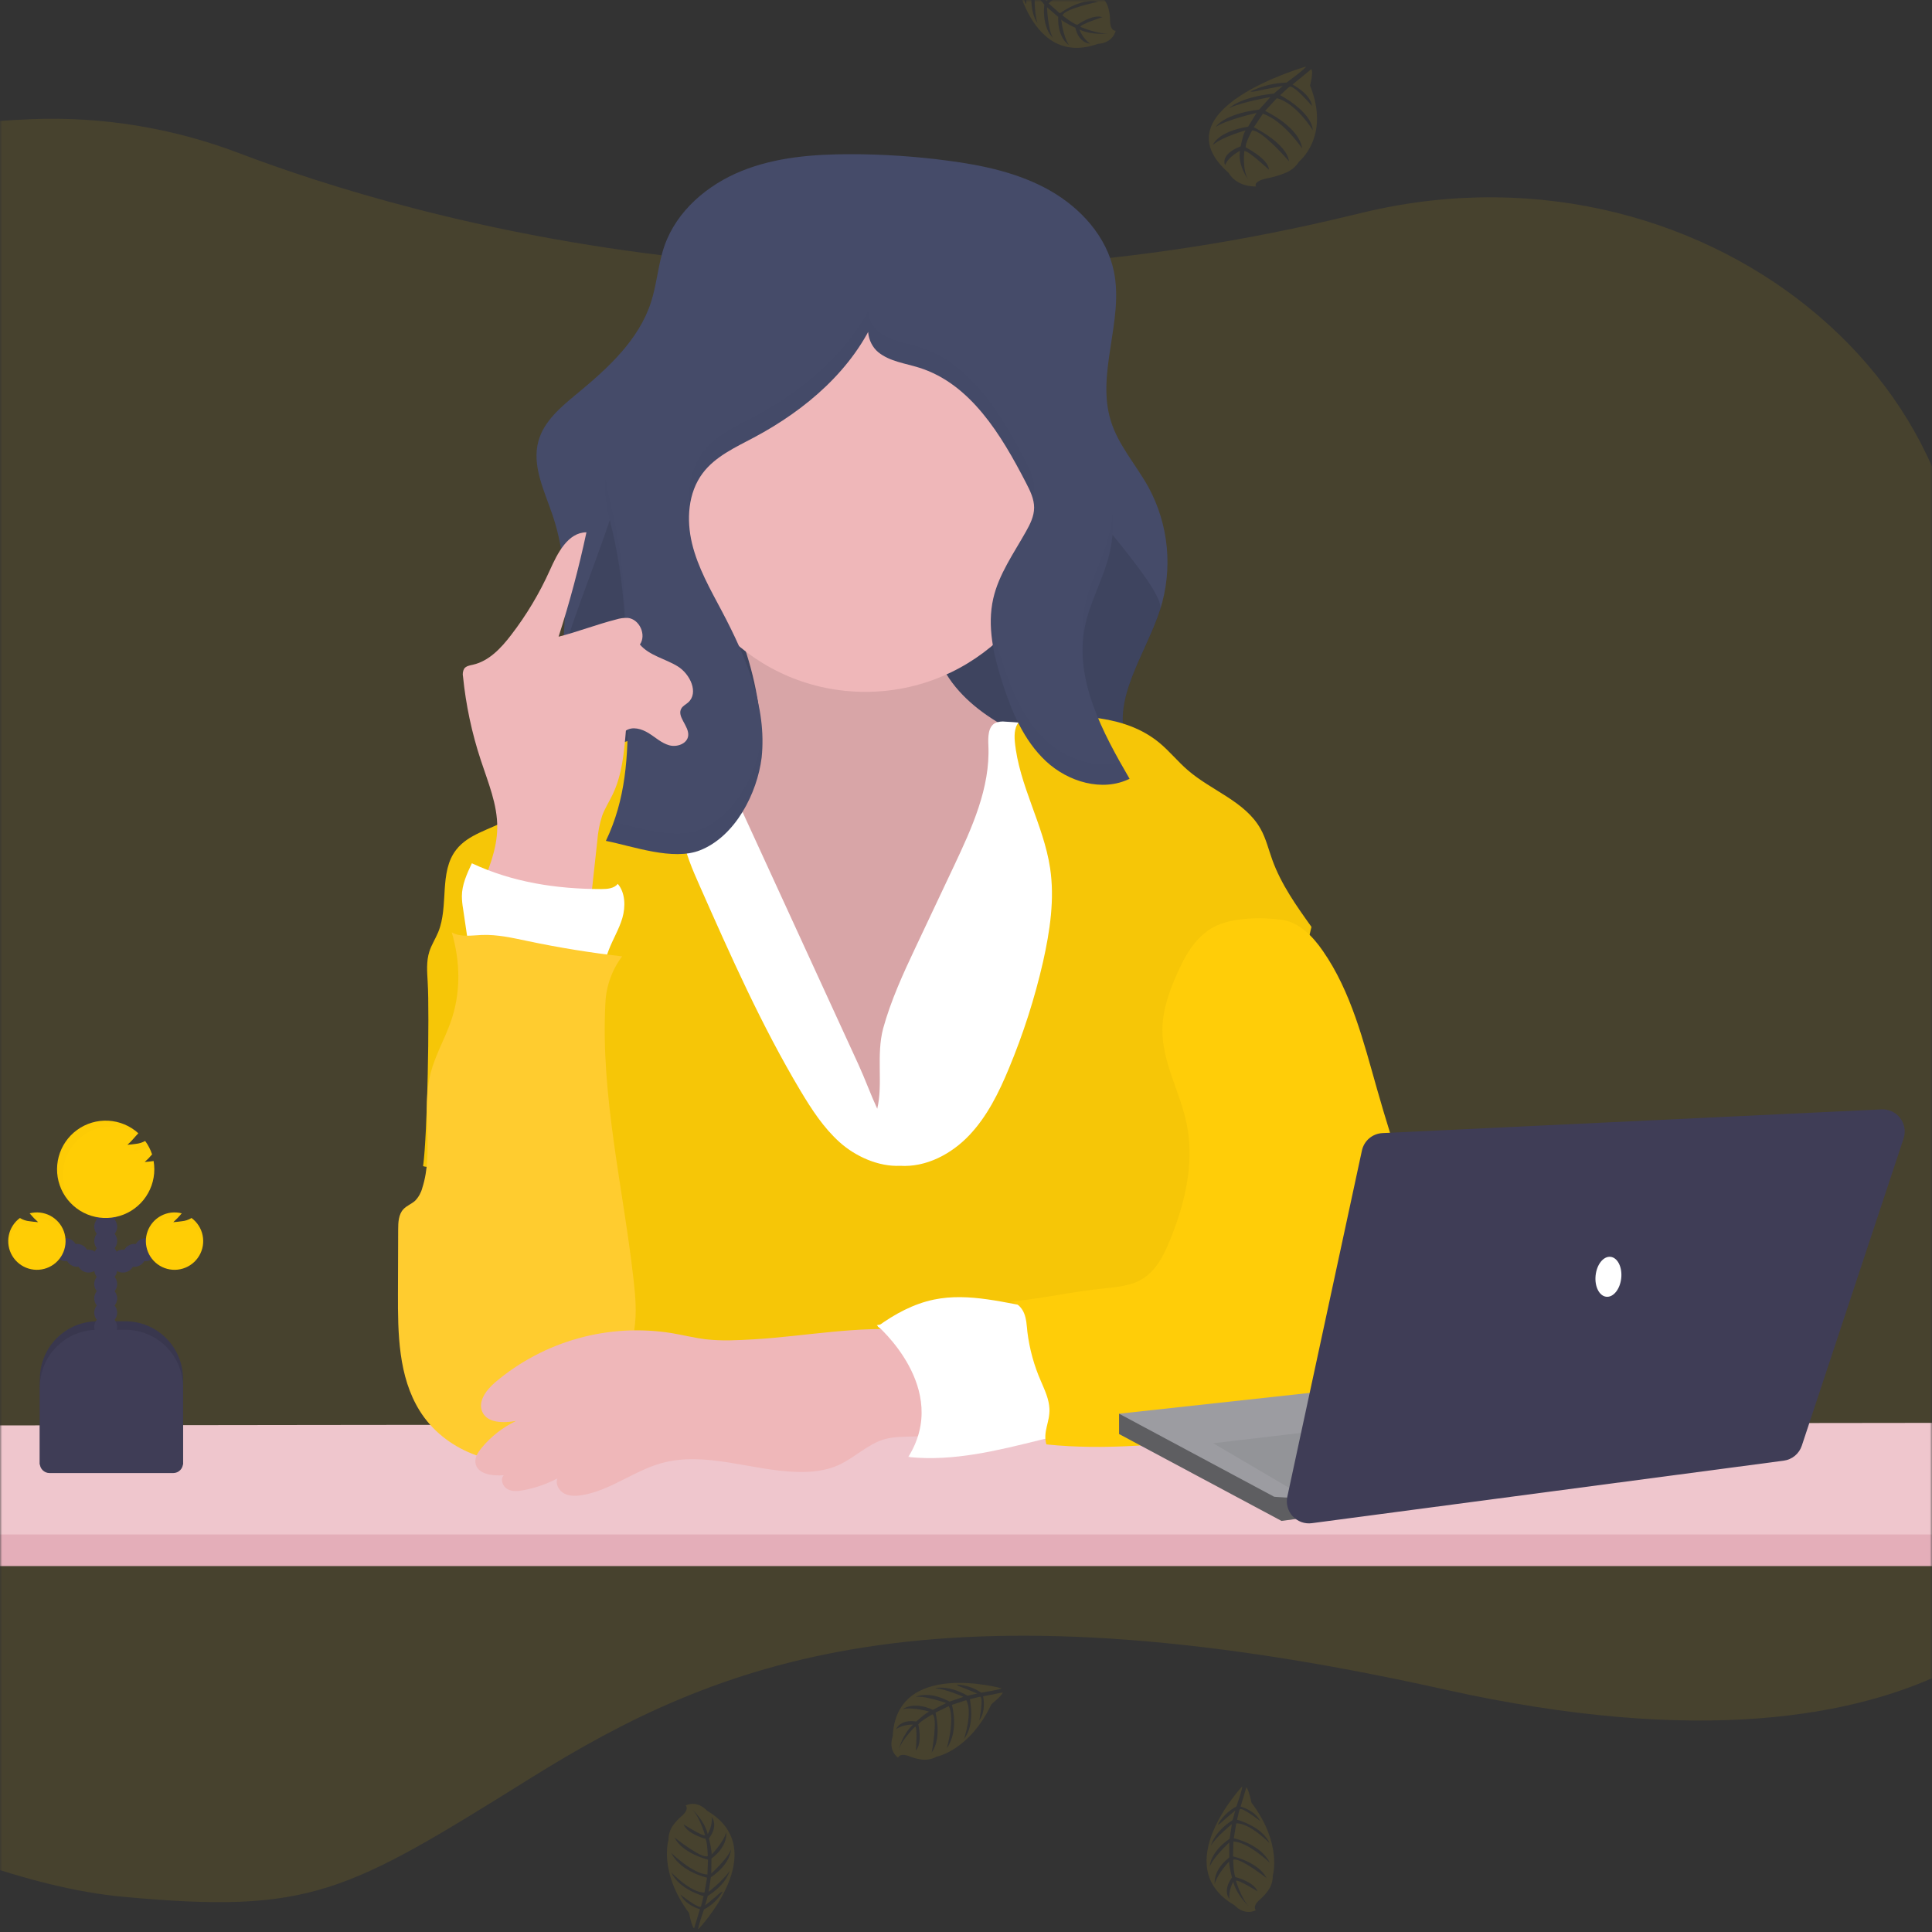<svg width="465" height="465" viewBox="0 0 465 465" fill="none" xmlns="http://www.w3.org/2000/svg">
<rect x="0" y="0" width="465" height="465" fill="#333333" stroke="none"/>
<mask id="mask0_934_812" style="mask-type:alpha" maskUnits="userSpaceOnUse" x="0" y="0" width="465" height="465">
<rect width="465" height="465" fill="#D9D9D9"/>
</mask>
<g mask="url(#mask0_934_812)">
<path opacity="0.1" d="M512.23 351.804C509.754 357.919 506.706 363.786 503.126 369.327C501.447 371.969 499.606 374.504 497.612 376.917C497.594 376.941 471.195 434.16 347.545 406.6C223.895 379.04 172.461 400.065 127.781 427.92C83.1 455.775 74.788 460.68 29.588 456.52C-15.612 452.36 -77.957 413.36 -77.957 413.36C-103.414 397.24 -115.106 373.846 -110.041 369.327C-106.407 366.09 -101.846 361.881 -96.726 356.817C-54.846 315.592 25.602 218.01 -41.398 128.619C-103.683 45.518 -36.621 30.438 7.617 28.678C24.613 28.011 41.569 30.785 57.469 36.834C77.907 44.607 115.26 56.522 163.925 61.986C165.523 62.164 167.131 62.341 168.762 62.502C194.527 65.128 220.466 65.6 246.309 63.913C247.069 63.868 247.835 63.813 248.606 63.757C274.171 61.96 299.542 58.032 324.455 52.014C326.069 51.62 327.661 51.248 329.248 50.876C412.259 31.654 488.785 97.165 469.651 171.199C462.578 198.583 464.375 227.771 487.959 251.385C526.571 289.929 521.894 327.89 512.23 351.804Z" fill="#FFCD05"/>
<path d="M512.23 351.803C509.754 357.918 506.706 363.785 503.126 369.326C501.447 371.968 499.606 374.503 497.612 376.916H-118.917C-118.362 376.483 -115.105 373.845 -110.04 369.326C-106.407 366.089 -101.846 361.88 -96.726 356.816L-31.745 343.38C-30.905 343.206 -30.05 343.119 -29.193 343.119L40.082 343.019H40.154L74.467 342.974H74.545L103.504 342.941H122.461H141.878L221.444 342.83H221.572H227.735H238.565H252.084H255.679L269.343 342.675H273.859L313.604 342.619H326.297H332.399L378.307 342.558H391.977L435.46 342.497L472.164 342.453C473.186 342.453 474.205 342.574 475.199 342.813L512.23 351.803Z" fill="#EFC6CD"/>
<path opacity="0.4" d="M-110.04 369.326H503.126C501.447 371.968 499.606 374.503 497.612 376.915H-118.917C-118.373 376.455 -115.117 373.817 -110.04 369.326Z" fill="#D48A9B"/>
<path d="M287.773 196.65L286.542 196.888L230.864 207.593C214.693 210.703 198.288 213.829 181.861 212.635C169.961 211.769 158.843 208.237 147.409 205.139C140.946 203.385 134.095 202.685 131.903 195.445C128.88 185.451 133.801 170.654 134.96 160.527C136.07 150.588 136.724 140.4 134.749 130.578C134.311 128.37 133.732 126.193 133.018 124.059C131.038 118.179 127.926 112.066 129.607 106.098C130.932 101.362 134.977 97.98 138.76 94.849C146.172 88.741 153.739 81.895 156.68 72.74C158.122 68.298 158.394 63.517 159.947 59.109C162.893 50.725 170.294 44.456 178.527 41.136C186.76 37.816 195.814 37.111 204.696 37.111C212.538 37.111 220.372 37.632 228.146 38.671C236.623 39.781 245.178 41.608 252.628 45.816C260.079 50.025 266.359 56.921 268.095 65.327C270.553 77.215 263.729 89.874 267.391 101.417C269.233 107.252 273.493 111.966 276.45 117.308C278.861 121.776 280.35 126.684 280.826 131.739C281.303 136.795 280.758 141.894 279.224 146.735C275.685 157.712 267.019 168.816 271.457 179.46C274.281 186.228 281.493 189.843 286.52 195.206C286.967 195.687 287.385 196.169 287.773 196.65Z" fill="#454B69"/>
<path opacity="0.1" d="M286.542 195.251V196.889L230.864 207.593C214.693 210.703 198.288 213.829 181.861 212.635C169.961 211.769 158.843 208.238 147.409 205.139C140.946 203.385 134.095 202.685 131.903 195.445C128.88 185.451 133.801 170.654 134.96 160.527C136.07 150.588 153.151 114.304 151.176 104.482L253.255 108.924C253.943 114.348 280.922 141.577 279.241 146.779C275.702 157.756 267.036 168.861 271.474 179.504C274.303 186.273 281.516 189.887 286.542 195.251Z" fill="black"/>
<path d="M182.244 167.778C182.848 171.215 183.17 174.996 181.417 177.994C179.081 182.014 173.989 183.297 169.434 184.207L153.623 187.372C152.547 187.588 151.404 187.833 150.599 188.571C149.651 189.421 149.329 190.764 149.19 192.03C148.552 197.76 150.577 203.407 152.424 208.865C156.158 219.919 159.293 231.207 164.014 241.873C168.735 252.539 175.215 262.722 184.463 269.851C193.711 276.98 205.949 280.778 217.272 277.991C227.136 275.564 235.225 268.596 242.198 261.206C247.951 255.099 253.333 248.436 256.123 240.513C258.048 235.072 258.675 229.275 259.28 223.534C260.216 214.732 261.151 205.929 262.087 197.127C262.525 192.996 262.814 188.349 260.134 185.179C258.958 183.785 257.36 182.858 255.729 181.997C249.66 178.771 243.269 176.106 237.622 172.22C231.974 168.333 226.964 162.981 225.25 156.34C224.224 152.354 224.407 148.012 222.659 144.297C220.706 140.133 216.557 137.313 212.118 136.074C207.68 134.836 202.998 135.003 198.427 135.519C193.855 136.036 176.235 137.357 174.344 142.515C173.328 145.291 177.539 151.249 178.538 153.98C180.182 158.46 181.422 163.077 182.244 167.778Z" fill="#EFB7B9"/>
<path opacity="0.1" d="M182.244 167.778C182.848 171.215 183.17 174.996 181.417 177.994C179.081 182.014 173.989 183.297 169.434 184.207L153.623 187.372C152.547 187.588 151.404 187.833 150.599 188.571C149.651 189.421 149.329 190.764 149.19 192.03C148.552 197.76 150.577 203.407 152.424 208.865C156.158 219.919 159.293 231.207 164.014 241.873C168.735 252.539 175.215 262.722 184.463 269.851C193.711 276.98 205.949 280.778 217.272 277.991C227.136 275.564 235.225 268.596 242.198 261.206C247.951 255.099 253.333 248.436 256.123 240.513C258.048 235.072 258.675 229.275 259.28 223.534C260.216 214.732 261.151 205.929 262.087 197.127C262.525 192.996 262.814 188.349 260.134 185.179C258.958 183.785 257.36 182.858 255.729 181.997C249.66 178.771 243.269 176.106 237.622 172.22C231.974 168.333 226.964 162.981 225.25 156.34C224.224 152.354 224.407 148.012 222.659 144.297C220.706 140.133 216.557 137.313 212.118 136.074C207.68 134.836 202.998 135.003 198.427 135.519C193.855 136.036 176.235 137.357 174.344 142.515C173.328 145.291 177.539 151.249 178.538 153.98C180.182 158.46 181.422 163.077 182.244 167.778Z" fill="black"/>
<path d="M220.296 228.153L229.566 208.509C233.91 199.303 238.348 189.631 237.888 179.465C237.799 177.444 237.777 174.918 239.552 174.002C240.323 173.687 241.162 173.58 241.987 173.691C251.747 174.19 261.378 176.14 270.564 179.476C272.345 180.12 274.17 180.864 275.418 182.286C276.667 183.707 277.171 185.617 277.599 187.449C279.054 193.644 280.115 199.926 280.777 206.255C282.442 221.923 281.615 237.731 280.777 253.449L278.314 301.438C278.328 302.118 278.189 302.794 277.909 303.414C277.299 304.525 275.923 304.897 274.686 305.108C269.92 305.924 265.05 305.757 260.223 305.574C226.271 304.286 192.141 302.309 158.41 306.429C158.562 301.436 158.483 296.439 158.172 291.438C156.835 269.845 151.243 248.78 145.75 227.859C142.549 215.644 139.448 202.318 144.602 190.808C145.36 188.991 146.449 187.33 147.814 185.911C150.006 183.763 152.996 182.63 155.958 181.819C161.068 180.428 166.361 179.829 171.653 180.043L206.632 256.259C208.229 259.746 209.544 263.416 211.136 266.858C212.568 260.912 210.848 253.943 212.568 247.497C214.421 240.807 217.339 234.405 220.296 228.153Z" fill="white"/>
<path d="M216.64 280.595C222.898 280.989 228.978 277.78 233.283 273.243C237.588 268.707 240.428 262.955 242.831 257.142C246.284 248.855 249.029 240.291 251.036 231.54C252.7 224.1 253.882 216.399 252.733 208.859C251.147 198.449 245.261 188.988 244.256 178.505C244.084 176.673 244.195 174.529 245.666 173.425C246.575 172.742 247.774 172.647 248.905 172.581C259.368 171.959 270.863 172.075 278.969 178.721C281.438 180.742 283.44 183.269 285.854 185.351C291.601 190.348 299.723 192.891 303.412 199.526C304.699 201.836 305.315 204.451 306.214 206.938C308.333 212.824 312 217.998 315.645 223.09C312.111 238.014 308.05 252.95 304.516 267.874C302.447 276.63 300.361 285.42 297.11 293.804C294.98 299.3 292.3 304.908 292.955 310.794C293.215 313.109 293.987 315.324 294.658 317.556C297.011 325.39 298.114 333.547 297.925 341.725L139.626 342.114C147.209 331.231 149.434 317.884 148.663 304.642C148.291 298.295 146.86 291.91 143.67 286.419C138.644 277.813 129.801 272.205 121.085 267.402C114.982 264.071 108.431 282.816 101.834 280.667C102.899 273.127 103.388 244.022 102.944 236.432C102.8 233.944 102.578 231.39 103.343 229.014C103.865 227.387 104.824 225.932 105.474 224.35C108.075 218.015 105.596 209.914 109.801 204.523C112.708 200.775 117.806 199.709 121.95 197.399C126.206 195.023 129.495 191.292 133.201 188.105C140.473 181.925 149.358 177.955 158.81 176.662C161.567 181.014 163.243 185.964 163.697 191.097C163.98 194.323 163.775 197.594 164.224 200.803C164.84 205.15 166.638 209.231 168.418 213.251C175.836 230.013 183.281 246.826 192.679 262.566C195.336 267.008 198.227 271.45 202.077 274.909C205.927 278.368 211.469 280.839 216.64 280.595Z" fill="#FFCD05"/>
<path opacity="0.1" d="M216.64 280.595C222.898 280.989 228.978 277.78 233.283 273.243C237.588 268.707 240.428 262.955 242.831 257.142C246.284 248.855 249.029 240.291 251.036 231.54C252.7 224.1 253.882 216.399 252.733 208.859C251.147 198.449 245.261 188.988 244.256 178.505C244.084 176.673 244.195 174.529 245.666 173.425C246.575 172.742 247.774 172.647 248.905 172.581C259.368 171.959 270.863 172.075 278.969 178.721C281.438 180.742 283.44 183.269 285.854 185.351C291.601 190.348 299.723 192.891 303.412 199.526C304.699 201.836 305.315 204.451 306.214 206.938C308.333 212.824 312 217.998 315.645 223.09C312.111 238.014 308.05 252.95 304.516 267.874C302.447 276.63 300.361 285.42 297.11 293.804C294.98 299.3 292.3 304.908 292.955 310.794C293.215 313.109 293.987 315.324 294.658 317.556C297.011 325.39 298.114 333.547 297.925 341.725L139.626 342.114C147.209 331.231 149.434 317.884 148.663 304.642C148.291 298.295 146.86 291.91 143.67 286.419C138.644 277.813 129.801 272.205 121.085 267.402C114.982 264.071 108.431 282.816 101.834 280.667C102.899 273.127 103.388 244.022 102.944 236.432C102.8 233.944 102.578 231.39 103.343 229.014C103.865 227.387 104.824 225.932 105.474 224.35C108.075 218.015 105.596 209.914 109.801 204.523C112.708 200.775 117.806 199.709 121.95 197.399C126.206 195.023 129.495 191.292 133.201 188.105C140.473 181.925 149.358 177.955 158.81 176.662C161.567 181.014 163.243 185.964 163.697 191.097C163.98 194.323 163.775 197.594 164.224 200.803C164.84 205.15 166.638 209.231 168.418 213.251C175.836 230.013 183.281 246.826 192.679 262.566C195.336 267.008 198.227 271.45 202.077 274.909C205.927 278.368 211.469 280.839 216.64 280.595Z" fill="#A28514"/>
<path d="M208.268 166.518C234.532 166.518 255.824 145.209 255.824 118.923C255.824 92.638 234.532 71.329 208.268 71.329C182.004 71.329 160.713 92.638 160.713 118.923C160.713 145.209 182.004 166.518 208.268 166.518Z" fill="#EFB7B9"/>
<path d="M183.314 182.347C184.618 170.032 179.503 157.984 173.711 147.04C170.937 141.81 167.964 136.596 166.571 130.85C165.179 125.103 165.578 118.596 169.14 113.871C172.169 109.851 176.973 107.68 181.417 105.32C193.96 98.658 205.428 88.863 210.942 75.766C207.824 77.465 208.634 82.534 211.386 84.771C214.138 87.009 217.888 87.442 221.272 88.508C233.61 92.395 241.011 104.71 246.947 116.214C247.918 118.091 248.906 120.073 248.894 122.188C248.883 124.304 247.918 126.18 246.908 127.979C243.979 133.198 240.395 138.212 239.064 144.047C237.538 150.71 239.147 157.717 241.239 164.252C243.458 171.204 246.403 178.211 251.729 183.197C257.055 188.183 265.316 190.659 271.868 187.439C265.327 176.184 258.553 163.608 261.105 150.849C262.337 144.742 265.649 139.189 267.058 133.115C269.743 121.527 265.271 109.607 260.883 98.546L247.768 65.538C245.765 60.491 243.485 55.105 238.892 52.246C235.785 50.319 232.024 49.82 228.384 49.47C216.667 48.426 204.529 48.77 193.622 53.135C173.75 61.08 161.29 80.668 151.404 99.668C148.441 105.359 145.517 111.406 145.639 117.824C145.706 121.344 146.688 124.77 147.487 128.201C150.738 142.171 150.915 156.646 151.082 170.987C151.209 181.992 150.638 192.363 145.828 202.385C152.419 203.696 161.978 207.232 168.502 204.645C177.006 201.28 182.244 190.914 183.314 182.347Z" fill="#454B69"/>
<g opacity="0.1">
<path opacity="0.1" d="M151.054 170.754C151.076 169.188 151.076 167.608 151.054 166.012C150.888 151.671 150.71 137.196 147.459 123.226C146.733 120.508 146.166 117.749 145.762 114.965C145.647 115.921 145.597 116.883 145.612 117.846C145.678 121.366 146.66 124.792 147.459 128.223C150.694 142.11 150.893 156.496 151.054 170.754Z" fill="black"/>
<path opacity="0.1" d="M267.058 133.115C267.786 129.871 268.029 126.537 267.779 123.221C267.67 124.87 267.429 126.508 267.058 128.118C265.649 134.226 262.337 139.728 261.105 145.852C260.574 148.553 260.425 151.316 260.661 154.058C260.75 152.981 260.898 151.91 261.105 150.849C262.337 144.725 265.649 139.2 267.058 133.115Z" fill="black"/>
<path opacity="0.1" d="M248.462 119.64C248.733 118.851 248.879 118.025 248.894 117.191C248.894 115.076 247.918 113.093 246.947 111.217C241.011 99.713 233.632 87.409 221.272 83.511C217.888 82.445 214.143 82.012 211.386 79.774C210.676 79.163 210.096 78.415 209.679 77.576C209.261 76.737 209.016 75.823 208.956 74.888C202.942 85.937 192.612 94.388 181.417 100.323C176.979 102.683 172.169 104.854 169.14 108.874C166.294 112.649 165.467 117.563 165.961 122.316C166.241 119.266 167.339 116.348 169.14 113.871C172.169 109.851 176.973 107.68 181.417 105.32C192.612 99.385 202.942 90.934 208.956 79.885C209.016 80.821 209.261 81.734 209.679 82.573C210.096 83.413 210.676 84.16 211.386 84.771C214.16 86.992 217.888 87.442 221.272 88.508C233.61 92.395 241.011 104.71 246.947 116.214C247.549 117.31 248.056 118.456 248.462 119.64Z" fill="black"/>
<path opacity="0.1" d="M251.729 178.199C246.403 173.202 243.469 166.207 241.239 159.255C239.9 155.35 239.007 151.307 238.576 147.201C238.06 152.903 239.474 158.739 241.239 164.252C243.458 171.204 246.403 178.211 251.729 183.197C257.055 188.182 265.316 190.659 271.868 187.438C271.08 186.089 270.298 184.718 269.521 183.335C263.435 185.051 256.445 182.608 251.729 178.199Z" fill="black"/>
<path opacity="0.1" d="M183.314 177.35C182.244 185.917 177.006 196.283 168.48 199.67C162.56 202.019 154.133 199.32 147.703 197.827C147.15 199.385 146.517 200.914 145.806 202.407C152.397 203.718 161.955 207.255 168.48 204.667C177.006 201.28 182.244 190.914 183.314 182.347C183.535 180.204 183.576 178.046 183.436 175.895C183.403 176.378 183.353 176.867 183.314 177.35Z" fill="black"/>
</g>
<path d="M250.537 315.013C241.965 313.653 233.266 311.027 224.767 312.792C219.841 313.814 215.336 316.268 211.242 319.233C213.494 321.037 216.124 322.648 217.555 325.157C218.444 326.894 219.111 328.735 219.541 330.637C220.44 333.969 221.344 337.367 221.483 340.831C221.622 344.296 220.928 347.905 218.864 350.698C229.671 351.764 240.146 349.099 250.686 346.495C251.892 346.283 253.039 345.819 254.054 345.134C255.718 343.824 256.206 341.492 256.217 339.366C256.217 335.568 255.152 331.864 254.07 328.222C252.783 323.852 251.829 319.355 250.537 315.013Z" fill="white"/>
<path d="M308.411 221.363C312.666 221.918 315.967 225.355 318.397 228.886C325.215 238.714 328.155 250.629 331.429 262.139C335.497 276.452 340.281 290.54 345.781 304.403C346.965 307.604 348.404 310.705 350.086 313.675C351.456 315.968 353.12 318.172 353.725 320.776C355.19 327.073 350.003 332.991 344.593 336.5C341.71 338.445 338.562 339.964 335.245 341.009C332.017 341.975 328.649 342.341 325.304 342.708L294.508 346.039C280.334 347.583 266.032 349.126 251.851 347.638C250.958 344.529 252.711 342.33 252.584 339.093C252.495 336.778 251.474 334.624 250.564 332.492C248.887 328.694 247.778 324.67 247.275 320.549C247.114 319.033 247.058 317.478 246.481 316.068C245.904 314.658 244.667 313.392 243.153 313.292C251.474 312.465 257.793 310.893 266.115 310.06C269.205 309.749 272.417 309.4 275.052 307.756C278.32 305.718 280.151 302.043 281.604 298.478C285.205 289.65 287.524 279.923 285.632 270.573C284.078 262.905 279.746 255.765 279.768 247.941C279.768 243.283 281.355 238.769 283.23 234.505C285.216 229.996 287.807 225.388 292.167 223.101C296.528 220.813 303.49 220.696 308.411 221.363Z" fill="#FFCD05"/>
<path opacity="0.08" d="M308.411 221.363C312.666 221.918 315.967 225.355 318.397 228.886C325.215 238.714 328.155 250.629 331.429 262.139C335.497 276.452 340.281 290.54 345.781 304.403C346.965 307.604 348.404 310.705 350.086 313.675C351.456 315.968 353.12 318.172 353.725 320.776C355.19 327.073 350.003 332.991 344.593 336.5C341.71 338.445 338.562 339.964 335.245 341.009C332.017 341.975 328.649 342.341 325.304 342.708L294.508 346.039C280.334 347.583 266.032 349.126 251.851 347.638C250.958 344.529 252.711 342.33 252.584 339.093C252.495 336.778 251.474 334.624 250.564 332.492C248.887 328.694 247.778 324.67 247.275 320.549C247.114 319.033 247.058 317.478 246.481 316.068C245.904 314.658 244.667 313.392 243.153 313.292C251.474 312.465 257.793 310.893 266.115 310.06C269.205 309.749 272.417 309.4 275.052 307.756C278.32 305.718 280.151 302.043 281.604 298.478C285.205 289.65 287.524 279.923 285.632 270.573C284.078 262.905 279.746 255.765 279.768 247.941C279.768 243.283 281.355 238.769 283.23 234.505C285.216 229.996 287.807 225.388 292.167 223.101C296.528 220.813 303.49 220.696 308.411 221.363Z" fill="#FFCC2F"/>
<path d="M115.565 214.15C117.579 209.364 119.626 204.423 119.682 199.231C119.743 193.618 117.462 188.288 115.72 182.958C113.566 176.436 112.132 169.698 111.443 162.864C111.3 162.209 111.399 161.525 111.72 160.937C112.181 160.288 113.069 160.154 113.851 159.982C117.69 159.105 120.591 156.001 122.988 152.875C126.706 148.048 129.845 142.8 132.341 137.24C134.178 133.148 136.663 128.157 141.146 128.118C139.341 136.601 137.104 144.987 134.444 153.242C139.132 152.042 143.587 150.299 148.275 149.1C149.192 148.81 150.154 148.682 151.115 148.722C153.922 149.016 155.642 152.82 154.011 155.124C156.302 157.811 160.114 158.533 163.109 160.376C166.105 162.22 168.258 166.784 165.595 169.099C165.073 169.549 164.413 169.865 164.036 170.443C162.749 172.43 165.9 174.712 165.639 177.067C165.428 178.993 162.96 179.893 161.09 179.382C159.22 178.871 157.761 177.472 156.097 176.445C154.433 175.418 152.258 174.779 150.644 175.845C150.211 181.07 149.745 186.394 147.487 191.153C146.66 192.891 145.601 194.517 144.935 196.322C144.298 198.289 143.903 200.327 143.759 202.39L141.745 220.819C132.136 222.745 123.521 219.864 115.565 214.15Z" fill="#EFB7B9"/>
<path d="M113.218 230.669L111.448 218.681C111.279 217.705 111.185 216.718 111.166 215.728C111.166 212.951 112.386 210.303 113.568 207.777C123.36 212.352 133.945 213.979 144.746 213.984C146.172 213.984 147.797 213.851 148.685 212.735C150.521 214.85 150.577 218.254 149.795 220.941C149.012 223.628 147.509 226.049 146.51 228.67C146.005 229.997 145.595 231.446 144.63 232.468C143.132 234.083 140.702 234.361 138.494 234.35C136.171 234.335 133.854 234.114 131.57 233.689C125.656 232.59 119.132 229.608 113.218 230.669Z" fill="white"/>
<path d="M149.739 230.18C142.139 229.314 134.588 228.092 127.088 226.515C123.409 225.744 119.698 224.883 115.948 225.033C113.507 225.133 110.883 225.621 108.736 224.411C110.827 231.535 110.955 239.041 108.453 246.032C106.971 250.196 104.713 254.077 103.626 258.363C101.363 267.33 104.469 277.108 101.64 285.914C101.341 287.064 100.753 288.119 99.931 288.979C99.066 289.773 97.884 290.183 97.085 291.044C95.909 292.31 95.837 294.214 95.832 295.941L95.781 311.238C95.748 320.976 95.876 331.304 101.013 339.554C106.872 348.993 119.204 353.885 129.939 351.014C132.793 350.284 135.467 348.974 137.795 347.166C141.523 344.202 143.897 339.915 146.222 335.74C148.996 330.743 151.77 325.635 152.663 320.01C153.295 316.029 152.94 311.965 152.485 307.962C149.978 285.753 144.535 263.732 145.706 241.44C145.881 237.365 147.287 233.438 149.739 230.18Z" fill="#FFCC2F"/>
<path d="M181.506 322.348C177.65 322.57 173.766 322.792 169.927 322.348C167.153 322.014 164.446 321.331 161.694 320.865C154.18 319.65 146.491 320.078 139.157 322.117C131.822 324.156 125.016 327.76 119.204 332.68C117.074 334.501 114.921 337.294 116.097 339.843C117.362 342.586 121.229 342.508 124.208 341.997C120.993 343.534 118.152 345.757 115.887 348.51C115.054 349.526 114.267 350.731 114.428 352.047C114.766 354.795 118.494 355.295 121.251 355.056C120.353 356.022 120.957 357.732 122.1 358.387C123.243 359.043 124.663 358.909 125.956 358.671C128.814 358.147 131.575 357.19 134.144 355.833C133.623 357.194 134.527 358.787 135.809 359.465C137.09 360.142 138.649 360.092 140.086 359.859C146.865 358.748 152.524 354.029 159.137 352.174C169.711 349.215 180.773 353.934 191.763 354.268C195.203 354.373 198.731 354.023 201.866 352.602C205.71 350.853 208.812 347.572 212.873 346.406C217.383 345.117 222.559 346.6 226.687 344.373C229.688 342.758 226.981 330.304 226.215 327.905C224.811 323.519 223.402 320.61 218.726 320.166C206.892 319.005 193.428 321.659 181.506 322.348Z" fill="#EFB7B9"/>
<path d="M211.025 318.95C211.025 318.95 228.939 334.124 218.604 350.681L238.576 343.779V329.294C238.576 328.605 230.992 318.261 230.992 318.261L222.032 316.879L211.025 318.95Z" fill="white"/>
<path d="M23.461 318.012H30.18C33.858 318.012 37.386 319.474 39.987 322.077C42.588 324.68 44.049 328.211 44.049 331.892V352.497H9.592V331.892C9.592 330.069 9.951 328.264 10.648 326.58C11.345 324.896 12.366 323.366 13.654 322.077C14.942 320.788 16.471 319.766 18.154 319.068C19.836 318.371 21.64 318.012 23.461 318.012Z" fill="#3F3D56"/>
<path opacity="0.1" d="M23.461 318.012H30.18C33.858 318.012 37.386 319.474 39.987 322.077C42.588 324.68 44.049 328.211 44.049 331.892V352.497H9.592V331.892C9.592 330.069 9.951 328.264 10.648 326.58C11.345 324.896 12.366 323.366 13.654 322.077C14.942 320.788 16.471 319.766 18.154 319.068C19.836 318.371 21.64 318.012 23.461 318.012Z" fill="black"/>
<path d="M25.442 325.596C26.964 325.596 28.199 324.36 28.199 322.836C28.199 321.312 26.964 320.077 25.442 320.077C23.919 320.077 22.684 321.312 22.684 322.836C22.684 324.36 23.919 325.596 25.442 325.596Z" fill="#3F3D56"/>
<path d="M25.442 322.148C26.964 322.148 28.199 320.912 28.199 319.388C28.199 317.864 26.964 316.629 25.442 316.629C23.919 316.629 22.684 317.864 22.684 319.388C22.684 320.912 23.919 322.148 25.442 322.148Z" fill="#3F3D56"/>
<path d="M25.442 318.7C26.964 318.7 28.199 317.464 28.199 315.94C28.199 314.416 26.964 313.181 25.442 313.181C23.919 313.181 22.684 314.416 22.684 315.94C22.684 317.464 23.919 318.7 25.442 318.7Z" fill="#3F3D56"/>
<path d="M25.442 315.252C26.964 315.252 28.199 314.016 28.199 312.492C28.199 310.968 26.964 309.733 25.442 309.733C23.919 309.733 22.684 310.968 22.684 312.492C22.684 314.016 23.919 315.252 25.442 315.252Z" fill="#3F3D56"/>
<path d="M25.442 311.804C26.964 311.804 28.199 310.569 28.199 309.045C28.199 307.521 26.964 306.285 25.442 306.285C23.919 306.285 22.684 307.521 22.684 309.045C22.684 310.569 23.919 311.804 25.442 311.804Z" fill="#3F3D56"/>
<path d="M25.442 308.356C26.964 308.356 28.199 307.121 28.199 305.597C28.199 304.073 26.964 302.837 25.442 302.837C23.919 302.837 22.684 304.073 22.684 305.597C22.684 307.121 23.919 308.356 25.442 308.356Z" fill="#3F3D56"/>
<path d="M25.442 304.903C26.964 304.903 28.199 303.667 28.199 302.143C28.199 300.619 26.964 299.384 25.442 299.384C23.919 299.384 22.684 300.619 22.684 302.143C22.684 303.667 23.919 304.903 25.442 304.903Z" fill="#3F3D56"/>
<path d="M29.58 306.285C31.103 306.285 32.337 305.05 32.337 303.526C32.337 302.002 31.103 300.766 29.58 300.766C28.057 300.766 26.823 302.002 26.823 303.526C26.823 305.05 28.057 306.285 29.58 306.285Z" fill="#3F3D56"/>
<path d="M32.338 304.903C33.86 304.903 35.095 303.667 35.095 302.143C35.095 300.619 33.86 299.384 32.338 299.384C30.815 299.384 29.58 300.619 29.58 302.143C29.58 303.667 30.815 304.903 32.338 304.903Z" fill="#3F3D56"/>
<path d="M35.095 303.525C36.617 303.525 37.852 302.29 37.852 300.766C37.852 299.242 36.617 298.006 35.095 298.006C33.572 298.006 32.337 299.242 32.337 300.766C32.337 302.29 33.572 303.525 35.095 303.525Z" fill="#3F3D56"/>
<path d="M25.442 301.454C26.964 301.454 28.199 300.219 28.199 298.695C28.199 297.171 26.964 295.935 25.442 295.935C23.919 295.935 22.684 297.171 22.684 298.695C22.684 300.219 23.919 301.454 25.442 301.454Z" fill="#3F3D56"/>
<path d="M25.442 298.006C26.964 298.006 28.199 296.771 28.199 295.247C28.199 293.723 26.964 292.487 25.442 292.487C23.919 292.487 22.684 293.723 22.684 295.247C22.684 296.771 23.919 298.006 25.442 298.006Z" fill="#3F3D56"/>
<path d="M25.442 294.558C26.964 294.558 28.199 293.323 28.199 291.799C28.199 290.275 26.964 289.039 25.442 289.039C23.919 289.039 22.684 290.275 22.684 291.799C22.684 293.323 23.919 294.558 25.442 294.558Z" fill="#3F3D56"/>
<path d="M25.442 291.111C26.964 291.111 28.199 289.875 28.199 288.351C28.199 286.827 26.964 285.592 25.442 285.592C23.919 285.592 22.684 286.827 22.684 288.351C22.684 289.875 23.919 291.111 25.442 291.111Z" fill="#3F3D56"/>
<path d="M36.892 279.451C36.204 279.551 35.516 279.623 34.828 279.668C35.468 279.109 36.062 278.5 36.604 277.846C36.222 276.687 35.66 275.595 34.939 274.609C34.256 274.994 33.5 275.232 32.72 275.309C32.038 275.409 31.35 275.481 30.662 275.531C31.566 274.793 32.41 273.682 33.297 272.755C31.308 270.951 28.761 269.886 26.081 269.738C23.401 269.59 20.751 270.368 18.576 271.943C16.401 273.517 14.833 275.791 14.134 278.385C13.435 280.979 13.648 283.734 14.737 286.189C15.826 288.644 17.726 290.65 20.116 291.871C22.507 293.092 25.245 293.453 27.87 292.895C30.496 292.336 32.85 290.891 34.538 288.803C36.225 286.714 37.145 284.108 37.142 281.422C37.142 280.746 37.083 280.072 36.964 279.407L36.892 279.451Z" fill="#FFCD05"/>
<path d="M46.085 293.16C45.382 293.592 44.588 293.857 43.766 293.931C43.083 294.031 42.395 294.109 41.708 294.153C42.439 293.497 43.121 292.788 43.749 292.032C42.087 291.599 40.322 291.801 38.801 292.6C37.28 293.399 36.111 294.737 35.523 296.352C34.935 297.968 34.971 299.745 35.622 301.336C36.274 302.927 37.495 304.217 39.047 304.955C40.598 305.693 42.369 305.825 44.013 305.325C45.657 304.826 47.056 303.73 47.935 302.254C48.815 300.777 49.113 299.025 48.771 297.34C48.429 295.655 47.471 294.159 46.085 293.143V293.16Z" fill="#FFCD05"/>
<path d="M21.308 306.285C22.831 306.285 24.066 305.05 24.066 303.526C24.066 302.002 22.831 300.766 21.308 300.766C19.786 300.766 18.551 302.002 18.551 303.526C18.551 305.05 19.786 306.285 21.308 306.285Z" fill="#3F3D56"/>
<path d="M18.551 304.903C20.074 304.903 21.308 303.667 21.308 302.143C21.308 300.619 20.074 299.384 18.551 299.384C17.028 299.384 15.794 300.619 15.794 302.143C15.794 303.667 17.028 304.903 18.551 304.903Z" fill="#3F3D56"/>
<path d="M15.794 303.525C17.317 303.525 18.551 302.29 18.551 300.766C18.551 299.242 17.317 298.006 15.794 298.006C14.271 298.006 13.037 299.242 13.037 300.766C13.037 302.29 14.271 303.525 15.794 303.525Z" fill="#3F3D56"/>
<path d="M4.804 293.16C5.507 293.592 6.301 293.857 7.123 293.931C7.805 294.031 8.493 294.109 9.181 294.153C8.449 293.498 7.766 292.79 7.14 292.032C8.802 291.599 10.566 291.801 12.088 292.6C13.609 293.399 14.778 294.737 15.366 296.352C15.954 297.968 15.918 299.745 15.267 301.336C14.615 302.927 13.394 304.217 11.842 304.955C10.29 305.693 8.52 305.825 6.876 305.325C5.232 304.826 3.833 303.73 2.953 302.254C2.073 300.777 1.775 299.025 2.118 297.34C2.46 295.655 3.418 294.159 4.804 293.143V293.16Z" fill="#FFCD05"/>
<path d="M23.461 320.055H30.18C33.858 320.055 37.386 321.517 39.987 324.12C42.588 326.723 44.049 330.254 44.049 333.935V352.186C44.049 352.81 43.801 353.409 43.36 353.85C42.919 354.292 42.321 354.54 41.697 354.54H11.927C11.303 354.54 10.705 354.292 10.264 353.85C9.823 353.409 9.575 352.81 9.575 352.186V333.935C9.575 332.111 9.934 330.305 10.632 328.619C11.331 326.934 12.354 325.403 13.643 324.114C14.933 322.825 16.464 321.803 18.148 321.106C19.833 320.41 21.638 320.052 23.461 320.055Z" fill="#3F3D56"/>
<g opacity="0.1">
<path opacity="0.1" d="M37.081 280.206C36.801 280.504 36.505 280.786 36.193 281.05C36.509 281.05 36.82 281 37.136 280.967C37.125 280.711 37.108 280.456 37.081 280.206Z" fill="black"/>
<path opacity="0.1" d="M32.054 276.908C32.748 276.864 33.43 276.791 34.118 276.691C34.735 276.613 35.338 276.449 35.91 276.203C35.629 275.648 35.307 275.115 34.945 274.609C34.599 274.82 34.226 274.979 33.835 275.081C33.291 275.737 32.696 276.348 32.054 276.908Z" fill="black"/>
<path opacity="0.1" d="M15.106 282.832C15.102 280.727 15.665 278.66 16.736 276.849C17.807 275.037 19.347 273.548 21.193 272.539C23.038 271.529 25.122 271.037 27.224 271.113C29.326 271.189 31.368 271.831 33.136 272.971L33.314 272.783C32.16 271.755 30.814 270.966 29.355 270.462C27.895 269.957 26.35 269.747 24.808 269.842C23.267 269.938 21.759 270.338 20.373 271.019C18.987 271.7 17.749 272.649 16.731 273.812C15.713 274.974 14.934 276.326 14.441 277.791C13.947 279.255 13.748 280.803 13.855 282.345C13.962 283.887 14.372 285.393 15.063 286.775C15.754 288.158 16.711 289.39 17.88 290.4C16.086 288.288 15.102 285.605 15.106 282.832Z" fill="black"/>
</g>
<g opacity="0.1">
<path opacity="0.1" d="M41.708 295.53C42.396 295.486 43.084 295.414 43.766 295.314C44.589 295.237 45.382 294.971 46.085 294.537C46.864 295.111 47.513 295.842 47.991 296.684C48.469 297.526 48.765 298.459 48.859 299.423C48.886 299.181 48.899 298.938 48.898 298.695C48.903 297.617 48.654 296.552 48.173 295.588C47.691 294.623 46.989 293.786 46.124 293.143C45.421 293.576 44.627 293.84 43.805 293.915L43.25 293.987C42.777 294.541 42.261 295.057 41.708 295.53Z" fill="black"/>
<path opacity="0.1" d="M41.985 293.176C42.215 293.179 42.445 293.196 42.673 293.226C43.034 292.843 43.389 292.432 43.749 292.033C42.729 291.76 41.66 291.726 40.625 291.933C39.59 292.14 38.616 292.583 37.78 293.227C36.943 293.871 36.266 294.7 35.8 295.648C35.334 296.596 35.093 297.639 35.095 298.695C35.095 298.928 35.095 299.156 35.128 299.384C35.299 297.682 36.095 296.105 37.362 294.958C38.629 293.811 40.276 293.176 41.985 293.176Z" fill="black"/>
</g>
<g opacity="0.1">
<path opacity="0.1" d="M9.181 295.53C8.493 295.486 7.805 295.414 7.123 295.314C6.3 295.237 5.506 294.971 4.804 294.537C4.025 295.111 3.375 295.842 2.897 296.684C2.42 297.526 2.124 298.459 2.03 299.423C2.003 299.181 1.99 298.938 1.991 298.695C1.986 297.617 2.234 296.552 2.716 295.588C3.198 294.623 3.9 293.786 4.765 293.143C5.468 293.576 6.262 293.84 7.084 293.915L7.639 293.987C8.109 294.543 8.625 295.06 9.181 295.53Z" fill="black"/>
<path opacity="0.1" d="M8.904 293.176C8.672 293.179 8.44 293.196 8.21 293.226C7.855 292.843 7.5 292.432 7.139 292.033C8.159 291.76 9.228 291.726 10.263 291.933C11.299 292.14 12.272 292.583 13.109 293.227C13.946 293.871 14.623 294.7 15.089 295.648C15.554 296.596 15.796 297.639 15.794 298.695C15.794 298.928 15.794 299.156 15.761 299.384C15.59 297.682 14.794 296.105 13.527 294.958C12.26 293.811 10.612 293.176 8.904 293.176Z" fill="black"/>
</g>
<path d="M392.41 354.928L312.444 365.517L308.444 366.044L269.349 345.145V340.254L391.522 326.917L392.41 354.928Z" fill="#9C9CA1"/>
<path d="M292.006 347.366L378.634 337.144L377.747 353.152L310.269 358.104L292.006 347.366Z" fill="#939498"/>
<path opacity="0.4" d="M312.444 360.259V365.511L308.444 366.066L269.344 345.145V340.254L306.664 360.242C306.664 360.242 311.557 360.703 312.444 360.259Z" fill="black"/>
<path d="M327.795 276.891L309.842 360.203C309.661 361.037 309.683 361.903 309.907 362.726C310.13 363.55 310.549 364.308 311.127 364.935C311.704 365.563 312.425 366.043 313.226 366.333C314.028 366.624 314.888 366.717 315.734 366.605L429.313 351.558C430.302 351.428 431.235 351.021 432.004 350.385C432.773 349.748 433.348 348.908 433.662 347.96L458.167 274.004C458.438 273.183 458.505 272.309 458.363 271.457C458.221 270.604 457.874 269.799 457.353 269.111C456.831 268.422 456.149 267.871 455.367 267.505C454.585 267.139 453.726 266.968 452.863 267.008L332.743 272.716C331.575 272.771 330.457 273.21 329.562 273.965C328.668 274.719 328.047 275.748 327.795 276.891Z" fill="#3F3D56"/>
<path d="M390.204 307.627C390.483 304.973 389.328 302.677 387.625 302.498C385.921 302.319 384.315 304.325 384.036 306.978C383.757 309.631 384.912 311.927 386.616 312.106C388.319 312.285 389.926 310.28 390.204 307.627Z" fill="white"/>
<path opacity="0.1" d="M298.934 430C298.934 430 280.981 449.227 297.141 458.568C297.141 458.568 299.253 461.113 302.27 459.781C302.27 459.781 301.252 458.876 303.293 457.133C304.015 456.507 304.66 455.798 305.216 455.021C305.969 453.972 306.36 452.706 306.331 451.415C306.331 451.415 308.682 443.786 301.214 433.882C301.214 433.882 300.537 430.569 299.963 430.206L298.598 434.824C298.598 434.824 302.026 435.696 303.315 438.306C303.315 438.306 298.798 434.759 298.36 435.501C298.273 435.653 297.748 437.987 297.748 437.987C297.748 437.987 303.705 439.524 305.568 443.618C305.568 443.618 300.753 438.674 297.542 438.869L296.957 442.432C296.957 442.432 303.331 443.753 305.622 448.334C305.622 448.334 300.412 443.336 296.87 443.223L296.767 446.802C296.767 446.802 302.957 448.21 304.847 452.032C304.847 452.032 298.246 446.872 296.8 447.625C296.8 447.625 296.903 450.922 297.342 451.783C297.342 451.783 301.761 452.866 302.66 455.216C302.66 455.216 297.883 452.233 297.471 452.687C297.471 452.687 298.755 456.943 300.542 458.757C300.542 458.757 297.704 456.272 296.816 452.92C296.816 452.92 295.614 455.016 295.917 457.073C295.917 457.073 294.146 455.113 296.518 451.886C296.518 451.886 295.652 448.529 295.868 447.998C295.868 447.998 293.08 450.852 292.365 453.413C292.365 453.413 291.823 450.208 295.863 447.072V443.466C295.863 443.466 291.975 447.045 291.173 449.26C291.173 449.26 291.119 445.903 295.944 442.562L296.486 439.059C296.486 439.059 292.901 441.885 291.477 444.159C291.477 444.159 292.094 441.03 296.675 438.062L297.309 435.767C297.309 435.767 294.731 437.878 294.06 438.55C293.388 439.221 293.134 439.091 293.134 439.091C294.189 437.276 295.726 435.788 297.574 434.792C297.574 434.792 299.232 430.125 298.934 430Z" fill="#FFCD05"/>
<path opacity="0.1" d="M314.266 16.039C314.266 16.039 278.232 26.327 295.751 41.64C295.751 41.64 297.305 44.889 302.293 44.889C302.293 44.889 301.361 43.633 305.217 42.869C306.545 42.602 307.846 42.218 309.105 41.721C310.591 41.201 311.855 40.191 312.691 38.857C312.691 38.857 320.272 32.792 315.295 20.566C315.295 20.566 316.2 17.231 315.593 16.657L311.088 20.349C311.088 20.349 315.42 22.575 315.783 25.515C315.783 25.515 311.412 20.377 310.367 20.88C310.156 20.983 308.114 22.911 308.114 22.911C308.114 22.911 315.631 26.798 315.972 31.352C315.972 31.352 311.965 24.795 307.308 23.642L304.491 26.685C304.491 26.685 312.723 30.545 313.4 35.722C313.4 35.722 308.862 28.959 303.945 27.383L301.778 30.632C301.778 30.632 309.707 34.498 310.226 38.808C310.226 38.808 303.82 31.309 301.361 31.401C301.361 31.401 299.666 34.487 299.818 35.467C299.818 35.467 305.418 38.326 305.39 40.839C305.39 40.839 300.332 36.106 299.498 36.355C299.498 36.355 298.924 40.812 300.43 43.227C300.43 43.227 297.82 39.756 298.448 36.301C298.448 36.301 295.583 37.736 294.863 39.756C294.863 39.756 293.466 37.216 298.61 35.224C298.61 35.224 299.266 31.769 299.867 31.368C299.867 31.368 294.343 32.841 291.922 34.888C291.922 34.888 292.94 31.704 300.392 30.491L302.439 27.177C302.439 27.177 294.966 28.867 292.594 30.572C292.594 30.572 294.397 27.453 303.062 26.371L305.77 23.365C305.77 23.365 299.141 24.486 295.859 25.991C295.859 25.991 298.486 23.365 306.593 22.526L308.759 20.674C308.759 20.674 303.945 21.552 302.601 21.887C301.258 22.223 300.977 22.006 300.977 22.006C303.683 20.696 306.636 19.973 309.642 19.884C309.642 19.884 314.581 16.267 314.266 16.039Z" fill="#FFCD05"/>
<path opacity="0.1" d="M168.076 464.346C168.076 464.346 186.218 445.292 170.15 435.794C170.15 435.794 168.06 433.228 165.033 434.527C165.033 434.527 166.046 435.442 163.988 437.17C163.26 437.788 162.608 438.489 162.043 439.26C161.279 440.301 160.875 441.563 160.895 442.855C160.895 442.855 158.464 450.463 165.84 460.436C165.84 460.436 166.484 463.756 167.053 464.129L168.466 459.521C168.466 459.521 165.044 458.617 163.782 455.996C163.782 455.996 168.26 459.581 168.705 458.845C168.797 458.693 169.344 456.37 169.344 456.37C169.344 456.37 163.387 454.746 161.578 450.663C161.578 450.663 166.343 455.655 169.56 455.487L170.178 451.93C170.178 451.93 163.82 450.549 161.561 445.974C161.561 445.974 166.722 451.02 170.264 451.172L170.4 447.587C170.4 447.587 164.22 446.093 162.347 442.249C162.347 442.249 168.899 447.479 170.351 446.737C170.351 446.737 170.28 443.445 169.809 442.579C169.809 442.579 165.401 441.42 164.524 439.092C164.524 439.092 169.273 442.124 169.685 441.669C169.685 441.669 168.445 437.402 166.674 435.572C166.674 435.572 169.49 438.085 170.345 441.442C170.345 441.442 171.569 439.357 171.282 437.3C171.282 437.3 173.037 439.281 170.632 442.481C170.632 442.481 171.466 445.849 171.244 446.375C171.244 446.375 174.06 443.548 174.797 441.019C174.797 441.019 175.338 444.23 171.239 447.322L171.185 450.928C171.185 450.928 175.106 447.387 175.929 445.178C175.929 445.178 175.929 448.54 171.093 451.833L170.551 455.33C170.551 455.33 174.163 452.536 175.609 450.279C175.609 450.279 174.959 453.397 170.351 456.321L169.696 458.612C169.696 458.612 172.295 456.527 172.988 455.861C173.681 455.195 173.92 455.32 173.92 455.32C172.848 457.126 171.296 458.6 169.436 459.576C169.436 459.576 167.806 464.216 168.076 464.346Z" fill="#FFCD05"/>
<path opacity="0.1" d="M243.638 -9.279C243.638 -9.279 246.73 16.841 264.298 10.538C264.298 10.538 267.607 10.566 268.538 7.403C268.538 7.403 267.184 7.598 267.173 4.913C267.161 3.957 267.035 3.007 266.8 2.081C266.488 0.828 265.775 -0.288 264.769 -1.098C264.769 -1.098 260.458 -7.823 248.051 -8.483C248.051 -8.483 245.084 -10.108 244.434 -9.902L247.082 -5.879C247.082 -5.879 249.958 -7.936 252.784 -7.233C252.784 -7.233 247.163 -6.074 247.45 -5.262C247.504 -5.094 248.945 -3.193 248.945 -3.193C248.945 -3.193 254.008 -6.767 258.341 -5.549C258.341 -5.549 251.458 -5.072 249.53 -2.489L251.842 0.261C251.842 0.261 256.965 -3.756 261.953 -2.56C261.953 -2.56 254.772 -1.802 252.395 0.824L255.091 3.218C255.091 3.218 260.16 -0.605 264.298 0.424C264.298 0.424 256.088 2.135 255.73 3.721C255.73 3.721 258.314 5.768 259.267 5.985C259.267 5.985 262.971 3.326 265.321 4.138C265.321 4.138 259.96 5.86 260.041 6.467C260.041 6.467 264.119 8.232 266.659 8.037C266.659 8.037 262.928 8.578 259.798 7.116C259.798 7.116 260.621 9.385 262.392 10.484C262.392 10.484 259.749 10.566 258.812 6.694C258.812 6.694 255.693 5.189 255.427 4.685C255.427 4.685 255.806 8.654 257.285 10.836C257.285 10.836 254.48 9.212 254.696 4.073L251.988 1.729C251.988 1.729 252.21 7.008 253.38 9.055C253.38 9.055 250.781 6.927 251.344 1.084L249.021 -1.585C249.021 -1.585 248.864 2.974 249.676 5.53C249.676 5.53 247.688 3.039 248.382 -2.376L247.033 -4.341C247.033 -4.341 246.984 -1.011 247.033 -0.047C247.082 0.917 246.849 1.009 246.849 1.009C246.137 -0.975 245.991 -3.118 246.427 -5.18C246.427 -5.18 243.908 -9.409 243.638 -9.279Z" fill="#FFCD05"/>
<path opacity="0.1" d="M241.029 406.343C241.029 406.343 215.673 399.303 214.861 417.952C214.861 417.952 213.583 421.006 216.155 423.063C216.155 423.063 216.486 421.742 218.977 422.744C219.865 423.095 220.792 423.341 221.739 423.475C223.018 423.659 224.323 423.419 225.454 422.792C225.454 422.792 233.306 421.352 238.635 410.155C238.635 410.155 241.261 408.027 241.343 407.344L236.615 408.27C236.615 408.27 237.427 411.714 235.705 414.064C235.705 414.064 236.788 408.422 235.906 408.378C235.727 408.378 233.42 408.98 233.42 408.98C233.42 408.98 234.806 414.968 232.039 418.515C232.039 418.515 234.205 411.963 232.543 409.202L229.109 410.333C229.109 410.333 230.885 416.593 227.885 420.751C227.885 420.751 229.911 413.826 228.373 410.631L225.156 412.196C225.156 412.196 226.78 418.336 224.251 421.78C224.251 421.78 225.779 413.539 224.441 412.602C224.441 412.602 221.571 414.226 221.013 415.017C221.013 415.017 222.096 419.452 220.428 421.32C220.428 421.32 220.861 415.705 220.271 415.553C220.271 415.553 217.087 418.656 216.307 421.081C216.307 421.081 217.2 417.416 219.762 415.082C219.762 415.082 217.347 414.984 215.662 416.203C215.662 416.203 216.583 413.728 220.536 414.34C220.536 414.34 223.114 412.017 223.683 411.968C223.683 411.968 219.892 410.81 217.282 411.351C217.282 411.351 219.87 409.38 224.522 411.524L227.728 409.9C227.728 409.9 222.757 408.108 220.423 408.416C220.423 408.416 223.374 406.792 228.546 409.548L231.893 408.406C231.893 408.406 227.734 406.537 225.058 406.321C225.058 406.321 228.118 405.427 232.867 408.119L235.196 407.615C235.196 407.615 232.131 406.305 231.216 405.991C230.301 405.677 230.306 405.449 230.306 405.449C232.403 405.545 234.433 406.22 236.171 407.398C236.171 407.398 241.045 406.64 241.029 406.343Z" fill="#FFCD05"/>
</g>
</svg>
